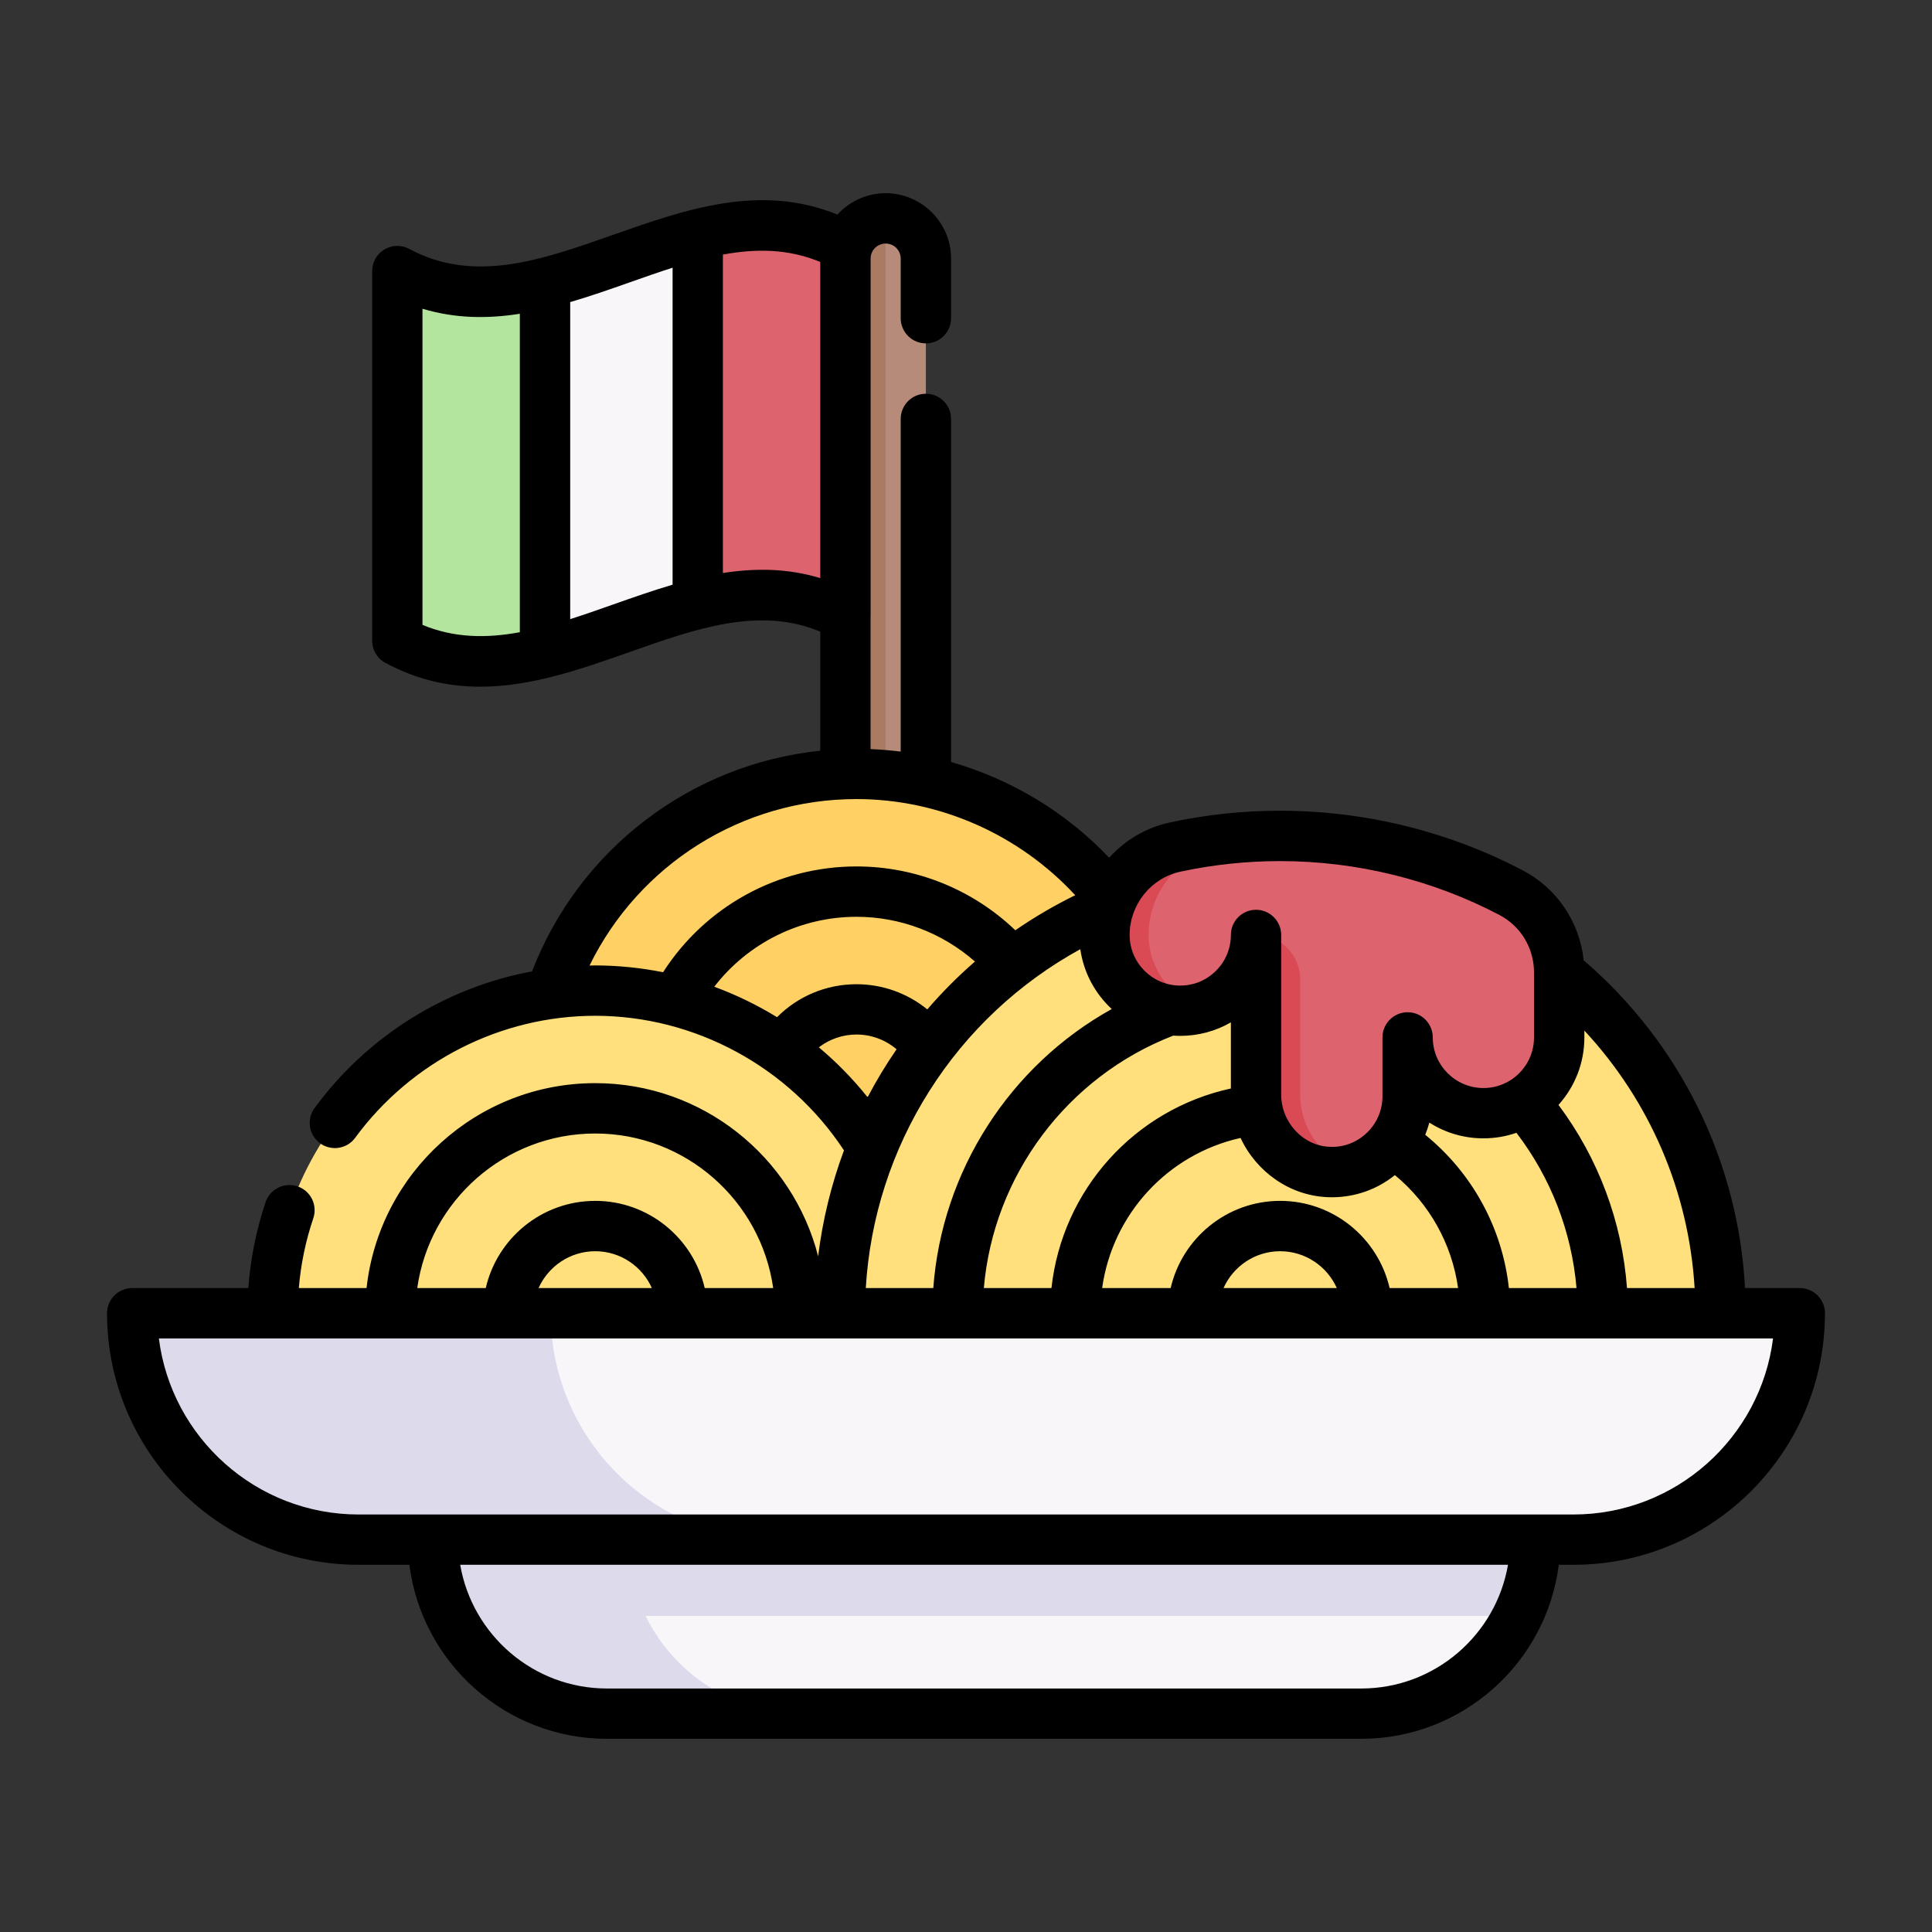 <svg width="30" height="30" viewBox="0 0 30 30" fill="none" xmlns="http://www.w3.org/2000/svg">
<rect x="0" y="0" width="30" height="30" fill="#333333" stroke="none"/>
<path d="M6.169 9.949C6.934 10.36 7.698 10.322 8.463 10.132C8.463 9.168 9.379 8.203 9.379 7.239C9.379 6.29 8.463 5.341 8.463 4.392C7.698 4.583 6.934 4.62 6.169 4.209V9.949Z" fill="#B3E59F"/>
<path d="M10.834 9.379C11.599 9.189 12.363 9.151 13.128 9.563C13.128 8.61 13.753 7.839 13.753 6.886C13.753 5.925 13.128 4.784 13.128 3.823C12.363 3.411 11.599 3.449 10.834 3.639C10.834 4.604 10.014 5.922 10.014 6.886C10.014 7.835 10.834 8.43 10.834 9.379Z" fill="#DD636E"/>
<path d="M8.463 10.133C9.253 9.936 10.044 9.576 10.834 9.379V3.639C10.044 3.836 9.253 4.196 8.463 4.393V10.133Z" fill="#F9F6F9"/>
<path d="M14.377 4.015V12.69C14.377 13.035 14.098 13.315 13.752 13.315C13.408 13.315 13.128 13.035 13.128 12.69V4.015C13.128 3.671 13.408 3.391 13.752 3.391C14.098 3.391 14.377 3.671 14.377 4.015Z" fill="#B78B7A"/>
<path d="M13.752 3.391V13.315C13.408 13.315 13.128 13.035 13.128 12.69V4.015C13.128 3.671 13.408 3.391 13.752 3.391Z" fill="#AA7A63"/>
<path d="M23.839 23.908C23.839 24.332 23.741 24.734 23.567 25.092C23.434 25.362 23.258 25.608 23.048 25.818C22.559 26.307 21.883 26.61 21.137 26.61H9.424C8.357 26.61 7.434 25.991 6.995 25.092C6.821 24.734 6.723 24.332 6.723 23.908L15 22.15L23.839 23.908Z" fill="#F9F6F9"/>
<path d="M23.839 23.908C23.839 24.332 23.741 24.734 23.567 25.092H6.995C6.821 24.734 6.723 24.332 6.723 23.908L15 22.15L23.839 23.908Z" fill="#DDDAEC"/>
<path d="M12.454 26.61H9.425C7.932 26.61 6.723 25.4 6.723 23.908L15 22.15L16.564 22.461L9.752 23.908C9.752 25.4 10.962 26.61 12.454 26.61Z" fill="#DDDAEC"/>
<path d="M8.29 17.028C8.29 14.265 10.538 12.018 13.3 12.018C16.063 12.018 18.31 14.265 18.31 17.028" fill="#FFD064"/>
<path d="M4.232 20.393C4.232 17.63 6.48 15.383 9.243 15.383C12.005 15.383 14.253 17.63 14.253 20.393" fill="#FFE07D"/>
<path d="M26.716 20.393C26.716 16.616 23.655 13.555 19.878 13.555C16.102 13.555 13.04 16.616 13.04 20.393" fill="#FFE07D"/>
<path d="M24.431 23.908H5.568C3.626 23.908 2.052 22.334 2.052 20.393H27.947C27.947 22.334 26.373 23.908 24.431 23.908Z" fill="#F9F6F9"/>
<path d="M12.067 23.908H5.568C3.627 23.908 2.053 22.334 2.053 20.393H8.551C8.551 22.334 10.126 23.908 12.067 23.908Z" fill="#DDDAEC"/>
<path d="M23.462 13.86C23.688 13.979 23.877 14.156 24.009 14.375C24.141 14.593 24.211 14.843 24.211 15.098V16.109C24.211 16.434 24.079 16.728 23.866 16.941C23.757 17.05 23.627 17.137 23.485 17.196C23.342 17.255 23.189 17.286 23.034 17.286C22.384 17.286 21.857 16.759 21.857 16.109V17.023C21.857 17.687 21.308 18.223 20.638 18.199C20 18.177 19.503 17.633 19.503 16.995V14.518C19.503 14.843 19.372 15.137 19.158 15.351C19.049 15.46 18.92 15.547 18.777 15.606C18.634 15.665 18.481 15.695 18.326 15.695C17.677 15.695 17.15 15.168 17.15 14.518C17.15 13.862 17.606 13.291 18.248 13.153C18.784 13.038 19.33 12.98 19.878 12.98C21.171 12.98 22.391 13.298 23.462 13.86Z" fill="#DD636E"/>
<path d="M17.836 14.518C17.836 13.862 18.292 13.291 18.933 13.153C19.356 13.062 19.786 13.007 20.218 12.989C20.105 12.983 19.991 12.981 19.878 12.98C19.319 12.98 18.773 13.04 18.248 13.153C17.606 13.291 17.15 13.862 17.15 14.518C17.15 15.168 17.677 15.695 18.326 15.695C18.446 15.695 18.561 15.677 18.669 15.644C18.187 15.497 17.836 15.049 17.836 14.518ZM20.189 16.995V15.204C20.189 14.825 19.882 14.518 19.503 14.518V16.995C19.503 17.621 19.981 18.159 20.606 18.198C20.747 18.207 20.889 18.19 21.025 18.148C20.537 17.997 20.189 17.529 20.189 16.995Z" fill="#DA4A54"/>
<path d="M27.947 20.001H27.097C26.991 18.032 26.093 16.203 24.591 14.911C24.561 14.618 24.458 14.337 24.293 14.093C24.128 13.849 23.904 13.65 23.643 13.514C22.491 12.909 21.189 12.589 19.878 12.589C19.301 12.589 18.725 12.65 18.166 12.771C17.793 12.851 17.467 13.048 17.223 13.319C16.551 12.61 15.698 12.098 14.768 11.833V6.504C14.768 6.401 14.727 6.301 14.653 6.228C14.58 6.155 14.481 6.114 14.377 6.114C14.274 6.114 14.174 6.155 14.101 6.228C14.028 6.301 13.986 6.401 13.986 6.504V11.671C13.831 11.651 13.675 11.638 13.518 11.632V9.562L13.519 9.562V4.015C13.519 3.953 13.543 3.894 13.587 3.85C13.631 3.806 13.691 3.782 13.752 3.782C13.815 3.782 13.874 3.806 13.918 3.85C13.962 3.894 13.986 3.953 13.986 4.015V4.941C13.986 5.045 14.028 5.144 14.101 5.218C14.174 5.291 14.274 5.332 14.377 5.332C14.481 5.332 14.58 5.291 14.653 5.218C14.727 5.144 14.768 5.045 14.768 4.941V4.015C14.768 3.456 14.312 3 13.752 3C13.456 3 13.189 3.129 13.004 3.332C11.802 2.843 10.643 3.251 9.519 3.647C8.41 4.038 7.362 4.407 6.355 3.865C6.295 3.833 6.228 3.817 6.161 3.818C6.093 3.82 6.027 3.839 5.969 3.874C5.911 3.908 5.863 3.957 5.83 4.016C5.796 4.075 5.779 4.141 5.779 4.209V9.949C5.779 10.02 5.798 10.089 5.834 10.149C5.87 10.21 5.922 10.26 5.985 10.293C6.483 10.561 6.973 10.663 7.458 10.663C8.249 10.663 9.022 10.391 9.779 10.124C10.812 9.759 11.793 9.414 12.737 9.808V11.657C10.73 11.866 8.995 13.182 8.262 15.083C6.922 15.333 5.704 16.087 4.885 17.206C4.854 17.247 4.832 17.294 4.82 17.344C4.808 17.394 4.806 17.445 4.814 17.496C4.821 17.547 4.839 17.596 4.866 17.639C4.892 17.683 4.927 17.721 4.969 17.752C5.01 17.782 5.057 17.804 5.107 17.816C5.157 17.828 5.209 17.831 5.259 17.823C5.31 17.815 5.359 17.797 5.403 17.771C5.447 17.744 5.485 17.709 5.515 17.668C6.385 16.481 7.778 15.773 9.242 15.773C10.792 15.773 12.254 16.569 13.105 17.863C12.908 18.393 12.773 18.945 12.704 19.507C12.31 17.964 10.907 16.819 9.243 16.819C7.405 16.819 5.887 18.215 5.692 20.001H4.64C4.671 19.632 4.746 19.268 4.865 18.917C4.898 18.819 4.891 18.711 4.845 18.618C4.822 18.572 4.79 18.531 4.752 18.497C4.713 18.464 4.668 18.438 4.619 18.422C4.521 18.388 4.414 18.395 4.321 18.442C4.228 18.488 4.157 18.568 4.124 18.667C3.979 19.098 3.889 19.547 3.856 20.001H2.052C1.949 20.001 1.849 20.043 1.776 20.116C1.703 20.189 1.662 20.288 1.662 20.392C1.662 22.546 3.414 24.298 5.568 24.298H6.357C6.55 25.82 7.852 27 9.425 27H21.137C22.71 27 24.012 25.82 24.205 24.298H24.432C26.586 24.298 28.338 22.546 28.338 20.392C28.338 20.288 28.297 20.189 28.224 20.116C28.15 20.043 28.051 20.001 27.947 20.001ZM26.314 20.001H25.264C25.188 18.971 24.819 17.984 24.2 17.157C24.459 16.869 24.602 16.5 24.602 16.109V16.003C25.618 17.095 26.224 18.502 26.314 20.001ZM21.578 20.001C21.4 19.227 20.706 18.647 19.878 18.647C19.051 18.647 18.356 19.227 18.178 20.001H17.114C17.274 18.855 18.13 17.923 19.263 17.67C19.508 18.194 20.026 18.569 20.625 18.59C20.643 18.59 20.662 18.591 20.681 18.591C21.041 18.591 21.383 18.47 21.66 18.247C22.197 18.691 22.545 19.316 22.641 20.001H21.578V20.001ZM20.758 20.001H18.999C19.149 19.665 19.486 19.429 19.878 19.429C20.27 19.429 20.608 19.665 20.758 20.001ZM16.775 14.739C16.827 15.104 17.005 15.429 17.263 15.668C15.681 16.547 14.626 18.181 14.492 20.001H13.444C13.508 18.914 13.848 17.861 14.431 16.941C15.013 16.02 15.82 15.263 16.775 14.739ZM12.066 15.795C11.758 15.606 11.431 15.447 11.091 15.322C11.615 14.643 12.426 14.236 13.3 14.236C13.982 14.236 14.633 14.486 15.139 14.931C14.875 15.16 14.628 15.408 14.399 15.674C14.089 15.421 13.701 15.283 13.3 15.283C12.828 15.283 12.389 15.47 12.066 15.795ZM18.219 16.081C18.255 16.084 18.29 16.085 18.326 16.085C18.607 16.085 18.877 16.012 19.113 15.875V16.902C17.615 17.228 16.493 18.477 16.327 20.001H15.277C15.426 18.256 16.568 16.72 18.219 16.081ZM23.43 20.001C23.328 19.068 22.862 18.215 22.131 17.621C22.156 17.559 22.177 17.496 22.195 17.432C22.446 17.592 22.737 17.677 23.035 17.676C23.212 17.676 23.384 17.647 23.547 17.59C24.082 18.289 24.405 19.125 24.48 20.001H23.43ZM18.33 13.535C18.839 13.426 19.358 13.371 19.878 13.371C21.063 13.371 22.239 13.66 23.28 14.206C23.443 14.291 23.58 14.419 23.675 14.576C23.77 14.734 23.82 14.914 23.82 15.098V16.109C23.82 16.319 23.738 16.516 23.591 16.664C23.518 16.738 23.431 16.796 23.336 16.835C23.24 16.875 23.138 16.895 23.035 16.895C22.601 16.895 22.248 16.542 22.248 16.109C22.248 15.893 22.073 15.718 21.858 15.718C21.642 15.718 21.467 15.893 21.467 16.109V17.023C21.467 17.128 21.446 17.233 21.405 17.33C21.363 17.427 21.303 17.515 21.227 17.588C21.072 17.738 20.868 17.817 20.652 17.808C20.234 17.794 19.894 17.429 19.894 16.994V14.518C19.894 14.302 19.719 14.127 19.503 14.127C19.288 14.127 19.113 14.302 19.113 14.518C19.113 14.728 19.031 14.925 18.882 15.074C18.809 15.147 18.723 15.205 18.628 15.245C18.532 15.284 18.43 15.304 18.326 15.304C17.893 15.304 17.541 14.951 17.541 14.518C17.541 14.046 17.873 13.633 18.33 13.535ZM6.56 9.703V4.794C7.072 4.948 7.576 4.951 8.072 4.872V9.817C7.557 9.912 7.054 9.909 6.56 9.703ZM9.519 9.387C9.295 9.466 9.073 9.544 8.854 9.614V4.691C9.165 4.6 9.473 4.492 9.779 4.384C10.003 4.305 10.224 4.227 10.444 4.157V9.079C10.133 9.171 9.824 9.279 9.519 9.387ZM11.225 8.898V3.953C11.741 3.858 12.244 3.862 12.737 4.068V8.977C12.226 8.822 11.722 8.82 11.225 8.898ZM9.154 14.993C9.922 13.425 11.52 12.408 13.3 12.408C14.589 12.408 15.826 12.959 16.696 13.901C16.373 14.059 16.062 14.241 15.766 14.445C15.104 13.812 14.224 13.454 13.3 13.454C12.076 13.454 10.951 14.077 10.296 15.097C9.949 15.027 9.596 14.992 9.242 14.991C9.213 14.991 9.183 14.992 9.154 14.993ZM12.715 16.263C12.883 16.134 13.088 16.064 13.3 16.064C13.53 16.064 13.75 16.147 13.922 16.293C13.757 16.532 13.607 16.781 13.472 17.038C13.246 16.755 12.992 16.495 12.715 16.263ZM9.243 17.601C10.649 17.601 11.815 18.647 12.006 20.001H10.943C10.765 19.227 10.07 18.647 9.243 18.647C8.415 18.647 7.72 19.227 7.543 20.001H6.479C6.67 18.647 7.836 17.601 9.243 17.601ZM10.122 20.001H8.363C8.513 19.665 8.851 19.429 9.243 19.429C9.635 19.429 9.972 19.665 10.122 20.001ZM21.137 26.219H9.425C8.283 26.219 7.333 25.387 7.146 24.298H23.416C23.229 25.387 22.279 26.219 21.137 26.219ZM24.432 23.517H5.568C3.977 23.517 2.66 22.322 2.467 20.783H27.532C27.339 22.322 26.022 23.517 24.432 23.517Z" fill="black"/>
</svg>
